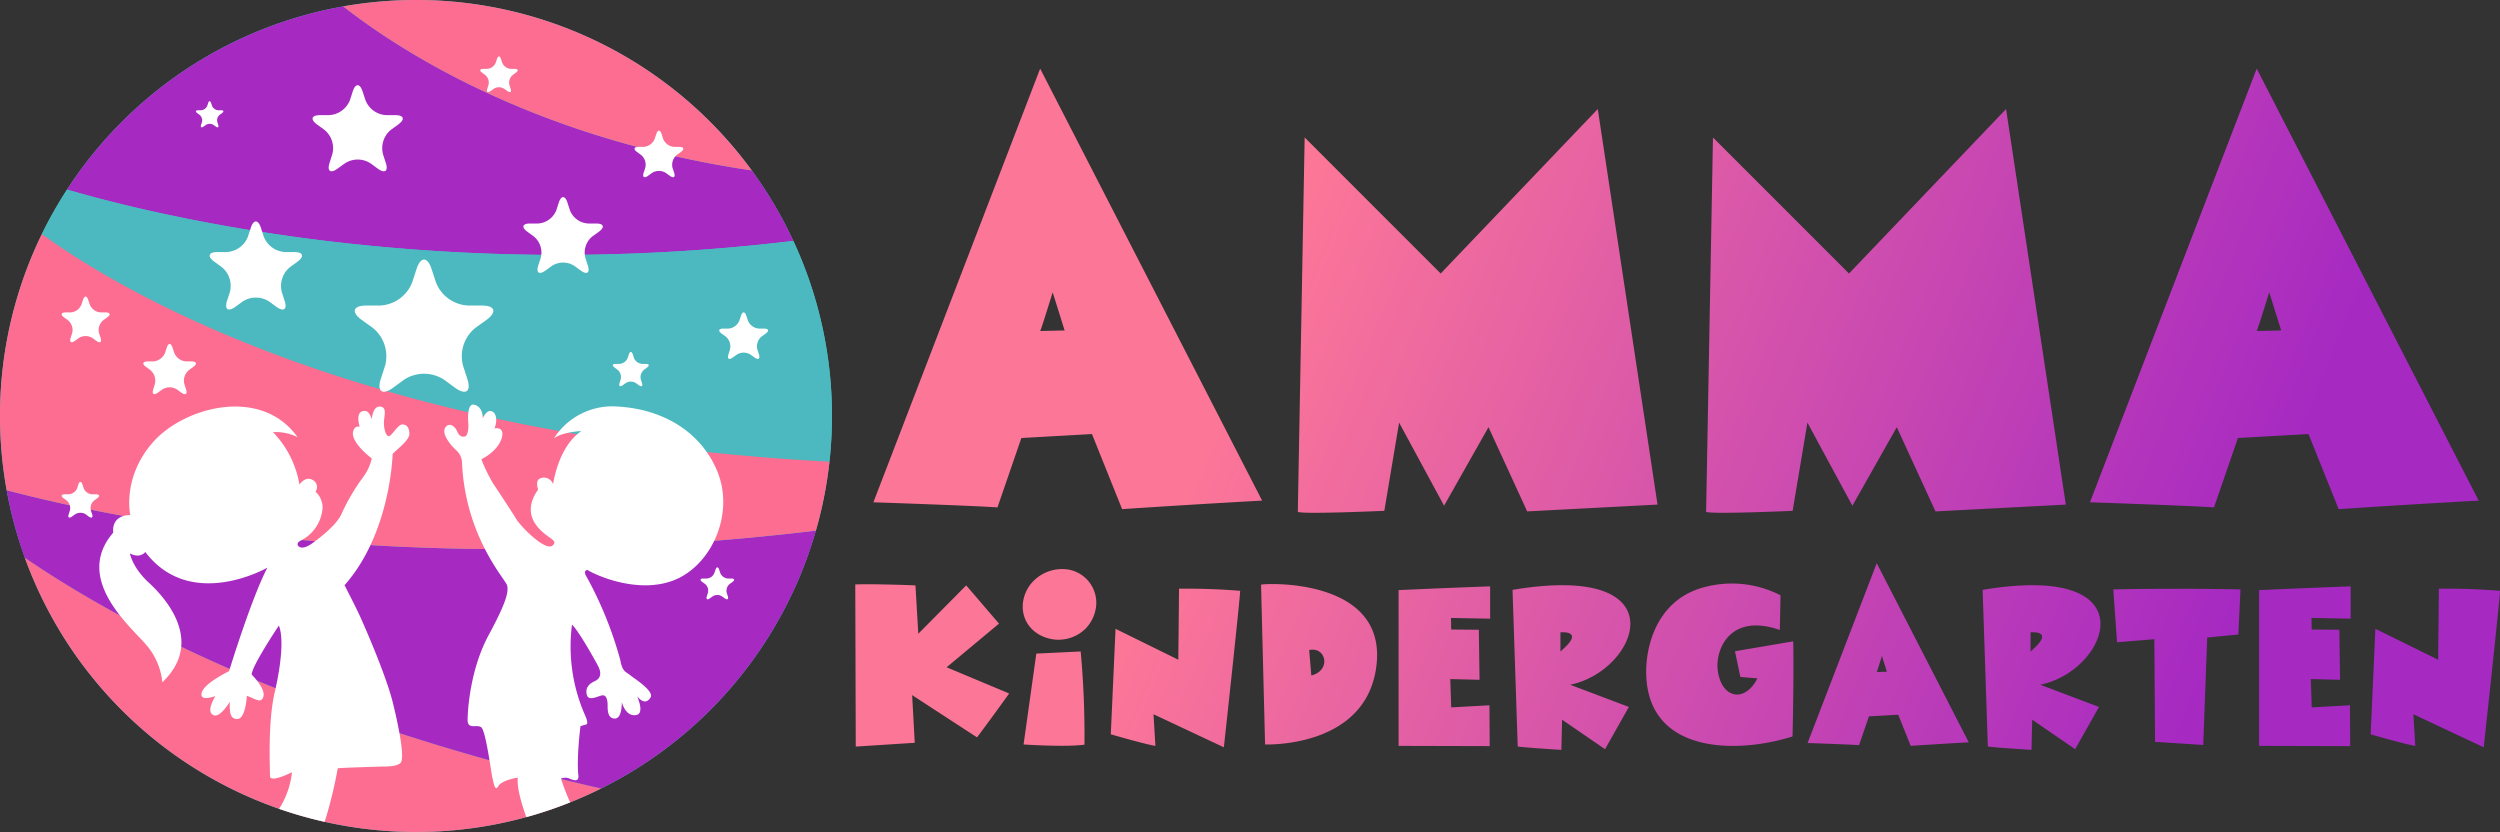 <svg xmlns="http://www.w3.org/2000/svg" xmlns:xlink="http://www.w3.org/1999/xlink" width="630.533" height="209.834" viewBox="0 0 630.533 209.834">
  <rect x="0" y="0" width="630.533" height="209.834" fill="#333333" stroke="none"/>
  <defs>
    <linearGradient id="linear-gradient" x1="0.064" y1="0.195" x2="1.027" y2="0.382" gradientUnits="objectBoundingBox">
      <stop offset="0.188" stop-color="#fc7698"/>
      <stop offset="0.823" stop-color="#a629c2"/>
    </linearGradient>
  </defs>
  <g id="vertical" transform="translate(-24 -10)">
    <g id="Group_1429" data-name="Group 1429">
      <path id="Path_34404" data-name="Path 34404" d="M24,114.917A104.917,104.917,0,1,1,128.917,219.834,104.9,104.9,0,0,1,24,114.917Z" fill="#4bb9bf"/>
      <path id="Path_34405" data-name="Path 34405" d="M252.316,73.438a104.671,104.671,0,0,0-10.494-17.767c-54.384-8-88.509-30-103.029-41.373a105,105,0,0,0-69.66,46.2C93.645,67.65,163.2,84.209,252.316,73.438Z" transform="translate(-28.222 -2.688)" fill="#a629c2"/>
      <path id="Path_34406" data-name="Path 34406" d="M273.385,10a107.424,107.424,0,0,0-18.346,1.611c14.521,11.375,48.646,33.37,103.03,41.373A104.769,104.769,0,0,0,273.385,10Z" transform="translate(-144.468)" fill="#fc6d91"/>
      <path id="Path_34407" data-name="Path 34407" d="M139.332,454.51a104.272,104.272,0,0,0,46.708-10.972C109.032,425.922,63.305,400.831,40.656,385.3A104.939,104.939,0,0,0,139.332,454.51Z" transform="translate(-10.415 -234.676)" fill="#fc6d91"/>
      <path id="Path_34408" data-name="Path 34408" d="M232.6,350.161c-99.305,11.828-170.953-1.485-204.1-10.192a103.576,103.576,0,0,0,4.555,16.987c22.649,15.528,68.376,40.618,145.384,58.234A105.07,105.07,0,0,0,232.6,350.161Z" transform="translate(-2.813 -206.328)" fill="#a629c2"/>
      <path id="Path_34409" data-name="Path 34409" d="M251.431,194.711a104.452,104.452,0,0,0-9.739-44.166c-89.113,10.771-158.672-5.788-183.183-12.935a102.322,102.322,0,0,0-6.367,11.224c20.108,14.571,81.639,51.238,198.66,57.4A108.639,108.639,0,0,0,251.431,194.711Z" transform="translate(-17.597 -79.793)" fill="#4bb9bf"/>
      <path id="Path_34410" data-name="Path 34410" d="M229.783,242.357a104.747,104.747,0,0,0,3.423-17.39c-117.022-6.165-178.553-42.832-198.66-57.4A104.568,104.568,0,0,0,24,213.441a106.6,106.6,0,0,0,1.686,18.724C58.83,240.872,130.477,254.184,229.783,242.357Z" transform="translate(0 -98.523)" fill="#fc6d91"/>
      <path id="Path_34411" data-name="Path 34411" d="M246.771,299.289c-4.253-10.469-14.269-15.905-25.342-16.484a17.475,17.475,0,0,0-15.9,8c2.366-1.635,6.9-1.812,6.9-1.812-5.939,4.052-7.122,13.413-7.122,13.413a2.457,2.457,0,0,0-3.3-1.459c-1.309.579-.478,2.819-.478,2.819-4.178,5.839-.227,9.538,1.359,10.9,1.912,1.661,3.6,2.064,2.24,3.247-2.013,1.359-8.078-5.008-9.085-6.669-.981-1.636-4.53-7.046-5.889-9.06a41.093,41.093,0,0,1-2.944-6.065c4.807-2.517,5.663-5.939,5.184-7.072-.478-1.107-1.912-.7-1.912-.7.579-1.057.855-3.649-.554-4.3s-2.365,1.761-2.365,1.761c0-1.711-.7-3.221-2.29-3.473-1.585-.227-1.485,3.423-1.359,4.656s-.126,3.2-.83,3.372-1.46,0-1.988-1.308c-.529-1.283-2.064-2.416-3.02-.881-.931,1.535,1.309,4.354,2.844,5.713a4.288,4.288,0,0,1,1.409,3.246c.931,18.724,11.023,29.318,11.375,30.8.353,1.46.051,3.825-4.605,12.432-4.656,8.581-5.31,18.6-5.361,21.366s2.366,1.082,3.473,2.013c1.133.931,2.542,11.828,2.768,12.659.252.83.6,3.775,1.485,2.189s4.933-2.189,4.933-2.189c-.277,2.617.956,6.518,2.139,9.966a104,104,0,0,0,11.073-3.725,54.814,54.814,0,0,1-2.315-5.99,2.9,2.9,0,0,1,1.837-.126c.83.3,2.768,1.359,2.542-.7-.478-4.53.529-12.382.529-12.382a8.163,8.163,0,0,1,1.334-.4c.831-.176.126-1.711-.5-3.12a43.128,43.128,0,0,1-2.97-22.1c1.61,1.409,6.015,9.311,6.619,10.494.579,1.183,1.057,2.869-.906,3.775-1.938.88-2.34,2.164-1.938,3.523.428,1.359,2.189.529,3.473.126,1.308-.427,1.585.7,1.711,1.711.126.982-.353,3.876,1.711,4.052s1.887-4.178,1.887-4.178c.3,1.108,1.283,3.649,3.6,3.3,2.29-.352.277-4.706.277-4.706,1.132,1.284,2.315,1.938,3.372.277,1.057-1.635-4.429-5.008-5.235-5.713-.831-.7-1.887-.755-2.365-3.649a95.473,95.473,0,0,0-8.355-20.787c-1.309-2.013.05-2.013.05-2.013,2.416,1.485,13.363,6.316,22.448,2.315C245.462,322.341,251,309.783,246.771,299.289Zm-79.525-11.954c-1.057,0-2.668,2.894-3.3,2.944-.654.075-1.233-1.233-1.309-3.12-.05-1.887.956-4.127-.931-4.329-1.887-.227-2.139,3.146-2.139,3.146-.4-.931-.805-2.517-2.466-1.938-1.636.6-.579,3.9-.579,3.9-.83-.3-1.535.277-1.711,1.46-.226,2.818,4.757,6.493,4.757,6.493a12.621,12.621,0,0,1-2.164,4.706,51.08,51.08,0,0,0-5.36,9.06c-1.057,2.718-5.134,5.964-7.424,7.6-2.29,1.661-3.423,1.183-3.725.478-.277-.7.906-1.183.906-1.183a10.046,10.046,0,0,0,5.36-8.179,5.352,5.352,0,0,0-1.787-4.077,2.018,2.018,0,0,0-.881-3.045c-1.711-.906-3.171,1.233-3.171,1.233a24.947,24.947,0,0,0-6.669-13.212,12.287,12.287,0,0,1,6.191,1.259c-9.135-12.86-28.563-7.676-36.465,1.283-7.877,8.959-5.713,18.371-5.713,18.371-5.058.076-4.3,4.429-4.3,4.429-10.192,11.778,4.656,23.908,8.431,28.437a17.013,17.013,0,0,1,3.951,9.312c10.67-10.192.881-21.19-3.372-25.091-4.228-3.876-4.807-7.424-4.807-7.424,2.642,1.409,3.876-.353,3.876-.353,11.476,15.075,30.8,3.951,30.8,3.951-4.052,7.726-9.664,26.1-9.664,26.1-5.36,2.768-7.172,4.706-6.946,6.116s3.473.176,3.473.176c-.528,1.006-2.24,3.9-.528,4.782s4.178-3.347,4.178-3.347c0,1.938-.226,4.354,1.887,4.354,2.139,0,2.416-5.838,2.416-5.838,1.761.478,3.6,2.189,4.178.176.6-2.013-2.944-5.537-2.944-5.537-.1-2.013,6.845-12.382,6.845-12.382,1.183,2.944.7,9.311-1.057,16.861-1.761,7.524-1.183,19.2-1.183,21.089s5.537-.956,5.537-.956a21.129,21.129,0,0,1-3.246,9.236,101.494,101.494,0,0,0,11.5,3.272,110.962,110.962,0,0,0,3.3-13.489c1.459-.176,8.581-.352,10.469-.428,1.887-.051,4.127.075,5.31-.881,1.183-.931-.176-8.3-1.888-15.25s-7.3-19.68-8.481-22.222c-1.183-2.516-3.7-7.4-3.7-7.4,11.7-13.212,12.13-33.119,12.13-33.119,1.359-1.409,4.354-3.523,4.228-5.184C168.958,287.939,168.3,287.335,167.247,287.335Z" transform="translate(-41.803 -170.279)" fill="#fff"/>
      <path id="Path_34412" data-name="Path 34412" d="M294.794,196.3h-3.423a9.167,9.167,0,0,1-8.129-5.914l-1.057-3.246c-1.057-3.246-2.768-3.246-3.825,0l-1.057,3.246a9.167,9.167,0,0,1-8.128,5.914h-3.423c-3.423,0-3.951,1.636-1.183,3.649l2.768,1.988a9.179,9.179,0,0,1,3.1,9.563l-1.057,3.246c-1.057,3.272.352,4.278,3.12,2.265L275.24,215a9.24,9.24,0,0,1,10.066,0l2.743,2.013c2.768,2.013,4.178,1.006,3.121-2.265l-1.057-3.246a9.178,9.178,0,0,1,3.1-9.563l2.768-1.988C298.745,197.937,298.217,196.3,294.794,196.3Z" transform="translate(-149.317 -109.243)" fill="#fff"/>
      <path id="Path_34413" data-name="Path 34413" d="M186.433,166.78h-2.265a6.084,6.084,0,0,1-5.411-3.926l-.7-2.164c-.7-2.164-1.862-2.164-2.567,0l-.7,2.164a6.084,6.084,0,0,1-5.411,3.926h-2.29c-2.265,0-2.617,1.107-.78,2.441l1.837,1.334a6.085,6.085,0,0,1,2.063,6.367l-.7,2.164c-.679,2.164.252,2.844,2.089,1.51l1.837-1.334a6.1,6.1,0,0,1,6.694,0l1.837,1.334c1.837,1.334,2.768.655,2.063-1.51l-.7-2.164a6.144,6.144,0,0,1,2.089-6.367l1.837-1.334C189.075,167.888,188.723,166.78,186.433,166.78Z" transform="translate(-88.243 -93.211)" fill="#fff"/>
      <path id="Path_34414" data-name="Path 34414" d="M394.638,149.336h-1.963a5.236,5.236,0,0,1-4.656-3.4l-.6-1.862c-.6-1.862-1.586-1.862-2.19,0l-.6,1.862a5.3,5.3,0,0,1-4.681,3.4H378c-1.963,0-2.265.931-.68,2.089l1.56,1.133a5.255,5.255,0,0,1,1.787,5.486l-.6,1.862c-.6,1.862.2,2.441,1.787,1.308l1.585-1.157a5.215,5.215,0,0,1,5.763,0l1.585,1.157c1.585,1.133,2.366.554,1.762-1.308l-.6-1.862a5.256,5.256,0,0,1,1.787-5.486l1.585-1.133C396.9,150.267,396.6,149.336,394.638,149.336Z" transform="translate(-220.297 -82.964)" fill="#fff"/>
      <path id="Path_34415" data-name="Path 34415" d="M249.053,87.087,250.84,88.4c1.812,1.309,2.718.629,2.013-1.485l-.68-2.114a5.972,5.972,0,0,1,2.013-6.216L256,77.272c1.787-1.309,1.46-2.366-.78-2.366H253a5.917,5.917,0,0,1-5.285-3.85l-.7-2.114c-.679-2.114-1.812-2.114-2.491,0l-.679,2.114a5.979,5.979,0,0,1-5.31,3.85h-2.215c-2.214,0-2.567,1.057-.78,2.366l1.812,1.309a5.972,5.972,0,0,1,2.013,6.216l-.68,2.114c-.679,2.114.227,2.793,2.013,1.485l1.812-1.308A5.942,5.942,0,0,1,249.053,87.087Z" transform="translate(-131.562 -35.865)" fill="#fff"/>
      <path id="Path_34416" data-name="Path 34416" d="M519.389,224.342h-1.208a3.18,3.18,0,0,1-2.844-2.089l-.377-1.132c-.378-1.157-.982-1.157-1.359,0l-.378,1.132a3.179,3.179,0,0,1-2.844,2.089h-1.208c-1.208,0-1.409.579-.428,1.283l.981.7a3.232,3.232,0,0,1,1.082,3.372l-.352,1.133c-.378,1.157.1,1.51,1.082.805l.981-.7a3.2,3.2,0,0,1,3.523,0l.981.7c.981.7,1.459.352,1.107-.805l-.377-1.133a3.232,3.232,0,0,1,1.082-3.372l.981-.7C520.8,224.921,520.6,224.342,519.389,224.342Z" transform="translate(-302.719 -131.47)" fill="#fff"/>
      <path id="Path_34417" data-name="Path 34417" d="M132.6,245.923H131.3a3.461,3.461,0,0,1-3.07-2.24l-.4-1.233c-.4-1.233-1.057-1.233-1.46,0l-.4,1.233a3.467,3.467,0,0,1-3.1,2.24h-1.283c-1.309,0-1.51.629-.453,1.384l1.057.78a3.475,3.475,0,0,1,1.158,3.624l-.378,1.233c-.4,1.233.126,1.611,1.158.856l1.057-.755a3.418,3.418,0,0,1,3.825,0l1.032.755c1.057.755,1.585.377,1.183-.856l-.4-1.233A3.442,3.442,0,0,1,132,248.088l1.057-.78C134.114,246.552,133.887,245.923,132.6,245.923Z" transform="translate(-60.311 -144.772)" fill="#fff"/>
      <path id="Path_34418" data-name="Path 34418" d="M462.365,102.039h-1.208a3.213,3.213,0,0,1-2.869-2.089l-.352-1.132c-.378-1.158-.982-1.158-1.359,0L456.2,99.95a3.213,3.213,0,0,1-2.869,2.089h-1.208c-1.183,0-1.384.579-.4,1.283l.956.7a3.2,3.2,0,0,1,1.107,3.372l-.378,1.132c-.377,1.157.126,1.51,1.107.805l.956-.7a3.243,3.243,0,0,1,3.549,0l.981.7c.956.7,1.459.352,1.082-.805L460.7,107.4a3.245,3.245,0,0,1,1.108-3.372l.981-.7C463.749,102.617,463.573,102.039,462.365,102.039Z" transform="translate(-267.061 -54.994)" fill="#fff"/>
      <path id="Path_34419" data-name="Path 34419" d="M355.879,51.124h-.906a2.512,2.512,0,0,1-2.215-1.611l-.277-.856c-.277-.881-.755-.881-1.031,0l-.277.856a2.512,2.512,0,0,1-2.214,1.611h-.906c-.931,0-1.082.453-.327.981l.755.554a2.475,2.475,0,0,1,.831,2.567l-.277.881c-.3.881.076,1.158.83.6l.755-.528a2.391,2.391,0,0,1,2.693,0l.755.528c.755.554,1.132.277.83-.6l-.277-.881a2.443,2.443,0,0,1,.856-2.567l.73-.554C356.961,51.577,356.81,51.124,355.879,51.124Z" transform="translate(-202.123 -23.759)" fill="#fff"/>
      <path id="Path_34420" data-name="Path 34420" d="M74.133,337.5h-.906a2.425,2.425,0,0,1-2.189-1.585l-.3-.881c-.277-.881-.755-.881-1.032,0l-.277.881a2.487,2.487,0,0,1-2.215,1.585h-.906c-.931,0-1.082.453-.327,1.007l.755.528a2.532,2.532,0,0,1,.83,2.592l-.277.881c-.3.855.076,1.132.83.6l.755-.554a2.528,2.528,0,0,1,2.718,0l.73.554c.755.528,1.132.251.856-.6l-.3-.881a2.5,2.5,0,0,1,.856-2.592l.73-.528C75.215,337.957,75.064,337.5,74.133,337.5Z" transform="translate(-25.948 -202.832)" fill="#fff"/>
      <path id="Path_34421" data-name="Path 34421" d="M156.218,81.133l.554.4a1.823,1.823,0,0,1,.629,1.887l-.227.654c-.2.629.076.83.629.453l.554-.4a1.787,1.787,0,0,1,1.988,0l.553.4c.529.377.806.176.6-.453l-.2-.654a1.763,1.763,0,0,1,.6-1.887l.553-.4c.554-.4.428-.73-.226-.73h-.679a1.808,1.808,0,0,1-1.611-1.158l-.226-.654c-.2-.629-.554-.629-.755,0l-.2.654a1.837,1.837,0,0,1-1.611,1.158h-.679C155.79,80.4,155.69,80.731,156.218,81.133Z" transform="translate(-82.465 -42.595)" fill="#fff"/>
      <path id="Path_34422" data-name="Path 34422" d="M502.465,394.7a2.211,2.211,0,0,1-1.963-1.435l-.252-.78c-.277-.805-.68-.805-.931,0l-.277.78a2.211,2.211,0,0,1-1.963,1.435h-.83c-.805,0-.956.377-.277.88l.679.478a2.189,2.189,0,0,1,.73,2.315l-.252.78c-.252.78.1,1.032.755.554l.68-.478a2.121,2.121,0,0,1,2.416,0l.68.478c.679.478,1.006.226.755-.554l-.252-.78a2.2,2.2,0,0,1,.755-2.315l.654-.478c.679-.5.554-.88-.277-.88Z" transform="translate(-294.854 -238.792)" fill="#fff"/>
      <path id="Path_34423" data-name="Path 34423" d="M443.916,249.912a2.379,2.379,0,0,1-2.114-1.535l-.277-.855c-.277-.831-.73-.831-1.007,0l-.276.855a2.379,2.379,0,0,1-2.114,1.535h-.881c-.88,0-1.031.4-.3.931l.7.529a2.357,2.357,0,0,1,.805,2.491l-.252.83c-.277.856.076,1.107.806.579l.7-.5a2.358,2.358,0,0,1,2.617,0l.7.5c.73.528,1.082.277.805-.579l-.277-.83a2.416,2.416,0,0,1,.83-2.491l.7-.529c.73-.528.579-.931-.3-.931Z" transform="translate(-257.922 -148.131)" fill="#fff"/>
      <path id="Path_34424" data-name="Path 34424" d="M76.577,213.608H75.394a3.163,3.163,0,0,1-2.819-2.038l-.378-1.132c-.352-1.107-.956-1.107-1.309,0l-.378,1.132a3.135,3.135,0,0,1-2.819,2.038H66.536c-1.183,0-1.384.579-.428,1.258l.956.7a3.173,3.173,0,0,1,1.082,3.3L67.769,220c-.352,1.132.126,1.46,1.082.78l.956-.7a3.214,3.214,0,0,1,3.473,0l.956.7c.956.679,1.434.352,1.082-.78l-.377-1.133a3.173,3.173,0,0,1,1.082-3.3l.956-.7C77.936,214.187,77.76,213.608,76.577,213.608Z" transform="translate(-25.951 -124.813)" fill="#fff"/>
    </g>
    <path id="Path_34425" data-name="Path 34425" d="M646.31,56.189,702.293,165.14c-18.23,1-35.312,2.153-35.312,2.153l-7.608-18.948-17.8,1-6.029,17.513c-5.742-.431-31.293-1.292-31.293-1.292Zm0,66.175,6.172-.143-3.015-9.618S646.454,122.364,646.31,122.364Zm64.988,45.5,1.722-94.31,34.308,34.308,39.62-41.485,15.071,99.764-32.873,1.723-9.761-21.245-11.2,19.809-11.34-20.958-3.732,22.25S710.437,168.729,711.3,167.868Zm102.977,0L816,73.558l34.308,34.308,39.617-41.485,15.071,99.764-32.869,1.723-9.761-21.245-11.2,19.809-11.339-20.958-3.732,22.25S813.414,168.729,814.275,167.868ZM953.141,56.189l55.981,108.951c-18.229,1-35.312,2.153-35.312,2.153L966.2,148.345l-17.8,1-6.029,17.513c-5.741-.431-31.292-1.292-31.292-1.292Zm0,66.175,6.171-.143L956.3,112.6S953.283,122.364,953.141,122.364ZM599.8,227.179l-.119-40.893c5.059-.178,15.179.238,15.179.238l.714,12.2,12.083-12.2,8.274,9.643-13.214,11.012,15.774,6.607c-5,6.964-8.1,11.071-8.1,11.071L614.023,214.2l.655,12.024Zm45.542-23.452,11.191-.536a231.811,231.811,0,0,1,.952,23.512c-5.119.655-15.357-.06-15.357-.06Zm12.5-6.369a9.74,9.74,0,0,1-10.6,2.143c-5.476-2.2-6.846-8.274-3.572-12.976a10.2,10.2,0,0,1,8.631-4.107,8.493,8.493,0,0,1,8.155,8.928A9.6,9.6,0,0,1,657.838,197.358Zm7.481.119,15.833,7.8.179-17.916c6.071-.06,11.071.178,15.416.535,0,1.786-4.107,39.464-4.107,39.464L674.9,219.025l.476,7.976c-2.44-.357-11.25-2.917-11.25-2.917Zm36.7-11.131c1.012-.357,31.25-1.786,29.167,19.821-2.083,21.547-28.154,20.476-28.154,20.476ZM714.7,209.263c5.179-1.369,3.631-7.381-.536-6.428Q714.431,206.049,714.7,209.263ZM736.711,227V187.715c10.3-.476,23.093-.953,23.093-.953v8.155l-9.881-.178.06,2.916,6.966.06.18,12.619-7.382-.179.236,7.143,9.645-.536.06,10.3Zm28.736-39.345c42.619-7.143,31.726,20.476,14.523,23.928l14.823,5.6-6.014,10.655-10.833-7.44-.176,7.619s-11.252-.714-11.013-.893Zm12.084,15.6c-.06-.119,2.915-2.322,2.915-3.75s-2.915-1.131-2.915-1.131Zm55.512-14.226-.18,8.75c-12.5-4.4-16.307,4.881-15.655,10.119.9,7.2,6.846,8.333,10,2.083l-4.287-.357-1.368-6.488,14.7-2.5c.176,9.583-.18,23.988-.18,23.988-13.452,4.286-35.477,4.583-36.844-14.464-.536-6.845,1.844-18.869,13.1-22.738A26.837,26.837,0,0,1,833.044,189.025Zm24.266-8.1,23.213,45.178c-7.558.417-14.644.893-14.644.893l-3.155-7.857-7.378.417-2.5,7.262c-2.379-.178-12.976-.535-12.976-.535Zm0,27.44,2.559-.06-1.252-3.988S857.37,208.37,857.31,208.37Zm26.709-20.714c42.619-7.143,31.726,20.476,14.524,23.928l14.823,5.6-6.014,10.655-10.833-7.44-.18,7.619s-11.249-.714-11.009-.893Zm12.084,15.6c-.06-.119,2.915-2.322,2.915-3.75s-2.915-1.131-2.915-1.131Zm21.819-2.381-.952-13.333c16.431-.357,32.082,0,32.082,0l-.532,11.369-7.858.774-1.012,27.083-12.144-.774-.18-25.893ZM953.74,227V187.715c10.3-.476,23.093-.953,23.093-.953v8.155l-9.881-.178.06,2.916,6.966.06.18,12.619-7.382-.179.236,7.143,9.645-.536.06,10.3Zm29.332-29.524,15.835,7.8.176-17.916c6.074-.06,11.073.178,15.419.535,0,1.786-4.107,39.464-4.107,39.464l-17.739-8.333.476,7.976c-2.439-.357-11.252-2.917-11.252-2.917Z" transform="translate(-359.969 -28.882)" fill="url(#linear-gradient)"/>
  </g>
</svg>
